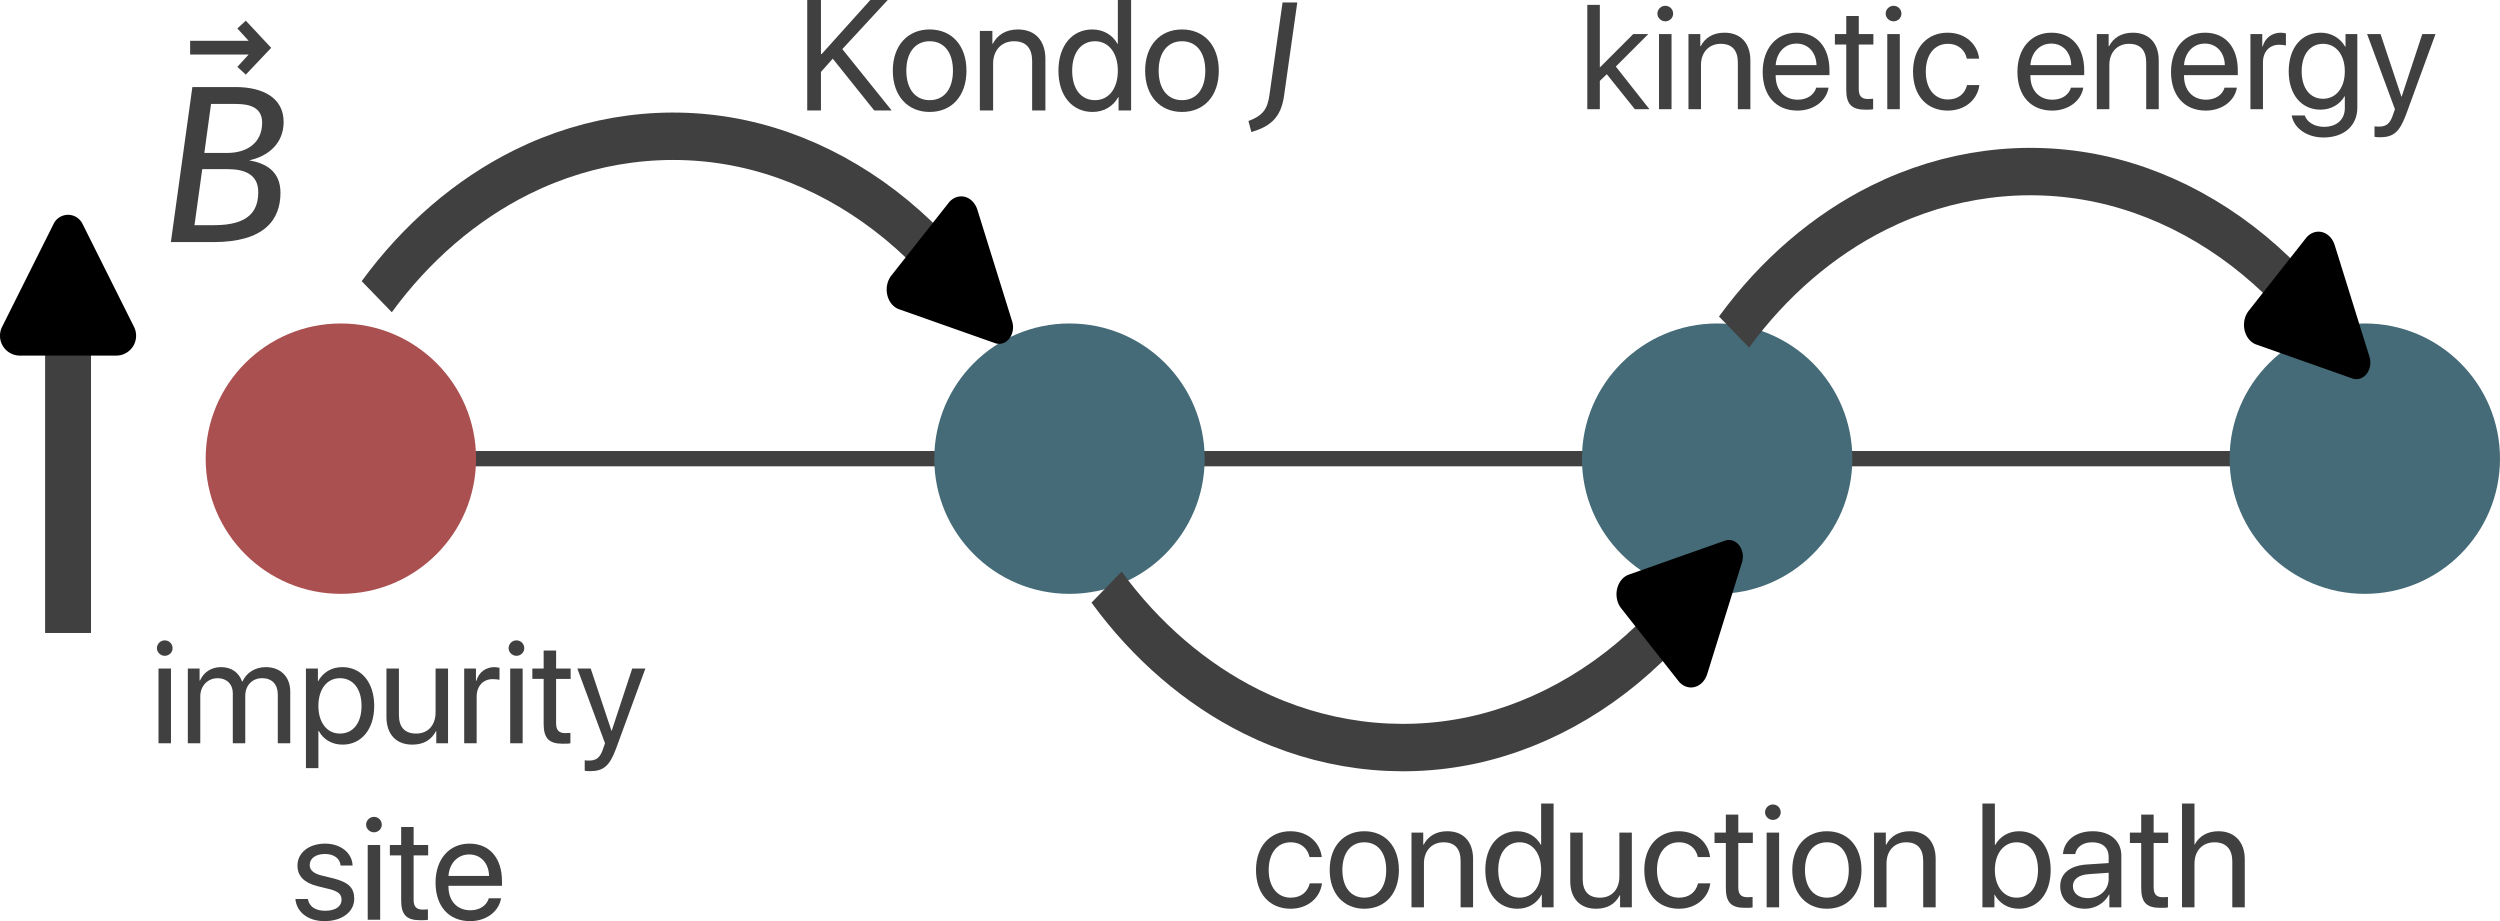<?xml version="1.0" encoding="UTF-8" standalone="no"?>
<!-- Created with Inkscape (http://www.inkscape.org/) -->

<svg
   width="163.409mm"
   height="60.201mm"
   viewBox="0 0 163.409 60.201"
   version="1.1"
   id="svg1"
   inkscape:version="1.3.2 (091e20ef0f, 2023-11-25, custom)"
   sodipodi:docname="kondoBField.svg"
   xmlns:inkscape="http://www.inkscape.org/namespaces/inkscape"
   xmlns:sodipodi="http://sodipodi.sourceforge.net/DTD/sodipodi-0.dtd"
   xmlns="http://www.w3.org/2000/svg"
   xmlns:svg="http://www.w3.org/2000/svg"
   xmlns:ns2="http://www.iki.fi/pav/software/textext/">
  <sodipodi:namedview
     id="namedview1"
     pagecolor="#ffffff"
     bordercolor="#000000"
     borderopacity="0.25"
     inkscape:showpageshadow="2"
     inkscape:pageopacity="0.0"
     inkscape:pagecheckerboard="0"
     inkscape:deskcolor="#d1d1d1"
     inkscape:document-units="mm"
     inkscape:zoom="1.2570908"
     inkscape:cx="313.02433"
     inkscape:cy="188.92828"
     inkscape:window-width="1914"
     inkscape:window-height="1044"
     inkscape:window-x="0"
     inkscape:window-y="30"
     inkscape:window-maximized="1"
     inkscape:current-layer="layer1" />
  <defs
     id="defs1">
    <marker
       style="overflow:visible"
       id="marker6"
       refX="0"
       refY="0"
       orient="auto-start-reverse"
       inkscape:stockid="Rounded arrow"
       markerWidth="0.5"
       markerHeight="0.5"
       viewBox="0 0 1 1"
       inkscape:isstock="true"
       inkscape:collect="always"
       preserveAspectRatio="xMidYMid">
      <path
         transform="scale(0.7)"
         d="m -0.211,-4.106 6.422,3.211 a 1,1 90 0 1 0,1.789 L -0.211,4.106 A 1.236,1.236 31.717 0 1 -2,3 v -6 a 1.236,1.236 148.283 0 1 1.789,-1.106 z"
         style="fill:context-stroke;fill-rule:evenodd;stroke:none"
         id="path6" />
    </marker>
    <inkscape:path-effect
       effect="spiro"
       id="path-effect5"
       is_visible="true"
       lpeversion="1" />
    <marker
       style="overflow:visible"
       id="RoundedArrow"
       refX="0"
       refY="0"
       orient="auto-start-reverse"
       inkscape:stockid="Rounded arrow"
       markerWidth="0.5"
       markerHeight="0.5"
       viewBox="0 0 1 1"
       inkscape:isstock="true"
       inkscape:collect="always"
       preserveAspectRatio="xMidYMid">
      <path
         transform="scale(0.7)"
         d="m -0.211,-4.106 6.422,3.211 a 1,1 90 0 1 0,1.789 L -0.211,4.106 A 1.236,1.236 31.717 0 1 -2,3 v -6 a 1.236,1.236 148.283 0 1 1.789,-1.106 z"
         style="fill:context-stroke;fill-rule:evenodd;stroke:none"
         id="path8" />
    </marker>
    <inkscape:path-effect
       effect="spiro"
       id="path-effect4"
       is_visible="true"
       lpeversion="1" />
    <inkscape:path-effect
       effect="spiro"
       id="path-effect2"
       is_visible="true"
       lpeversion="1" />
    <marker
       style="overflow:visible"
       id="marker6-7"
       refX="0"
       refY="0"
       orient="auto-start-reverse"
       inkscape:stockid="Rounded arrow"
       markerWidth="0.5"
       markerHeight="0.5"
       viewBox="0 0 1 1"
       inkscape:isstock="true"
       inkscape:collect="always"
       preserveAspectRatio="xMidYMid">
      <path
         transform="scale(0.7)"
         d="m -0.211,-4.106 6.422,3.211 a 1,1 90 0 1 0,1.789 L -0.211,4.106 A 1.236,1.236 31.717 0 1 -2,3 v -6 a 1.236,1.236 148.283 0 1 1.789,-1.106 z"
         style="fill:context-stroke;fill-rule:evenodd;stroke:none"
         id="path6-5" />
    </marker>
    <inkscape:path-effect
       effect="spiro"
       id="path-effect5-3"
       is_visible="true"
       lpeversion="1" />
    <marker
       style="overflow:visible"
       id="marker6-7-1"
       refX="0"
       refY="0"
       orient="auto-start-reverse"
       inkscape:stockid="Rounded arrow"
       markerWidth="0.5"
       markerHeight="0.5"
       viewBox="0 0 1 1"
       inkscape:isstock="true"
       inkscape:collect="always"
       preserveAspectRatio="xMidYMid">
      <path
         transform="scale(0.7)"
         d="m -0.211,-4.106 6.422,3.211 a 1,1 90 0 1 0,1.789 L -0.211,4.106 A 1.236,1.236 31.717 0 1 -2,3 v -6 a 1.236,1.236 148.283 0 1 1.789,-1.106 z"
         style="fill:context-stroke;fill-rule:evenodd;stroke:none"
         id="path6-5-2" />
    </marker>
    <inkscape:path-effect
       effect="spiro"
       id="path-effect5-3-7"
       is_visible="true"
       lpeversion="1" />
    <g
       id="id-95b6a73a-75b4-41c0-a7fb-b81fa1c1daaf-6">
      <g
         id="id-8d83f311-a4df-4bc2-a4b1-334f8063fae2-1">
        <path
           d="M 1.438,-2.812 V -7.031 H 0.594 V 0 H 1.438 V -1.906 L 1.906,-2.359 3.797,0 H 4.781 l -2.266,-2.875 2.188,-2.188 H 3.688 Z m 0,0"
           id="id-7bb76aa9-b5bb-475f-aaf3-5b9e1de6c15b-8" />
      </g>
      <g
         id="id-3dec0506-5612-4baa-831e-42a27595190a-7">
        <path
           d="M 0.594,0 H 1.438 V -5.062 H 0.594 Z m 0.422,-5.922 c 0.297,0 0.531,-0.234 0.531,-0.516 0,-0.297 -0.234,-0.531 -0.531,-0.531 -0.281,0 -0.531,0.234 -0.531,0.531 0,0.281 0.25,0.516 0.531,0.516 z m 0,0"
           id="id-5dbf5bf0-3905-44c7-9e40-c0e3a1209341-9" />
      </g>
      <g
         id="id-bc84bf7f-d0ef-4067-a6dc-311a459ac576-2">
        <path
           d="m 0.547,0 h 0.844 v -2.984 c 0,-0.844 0.531,-1.422 1.328,-1.422 0.781,0 1.156,0.453 1.156,1.266 V 0 h 0.844 v -3.281 c 0,-1.156 -0.641,-1.875 -1.75,-1.875 -0.781,0 -1.312,0.359 -1.594,0.906 H 1.344 V -5.062 H 0.547 Z m 0,0"
           id="id-cc776b16-2c82-484a-a71c-683910beff32-0" />
      </g>
      <g
         id="id-110d327d-3db4-439a-9ad2-3111399a6aaf-2">
        <path
           d="m 2.578,-4.422 c 0.797,0 1.328,0.609 1.344,1.453 h -2.75 c 0.062,-0.844 0.609,-1.453 1.406,-1.453 z m 1.328,2.969 c -0.141,0.484 -0.609,0.812 -1.25,0.812 C 1.75,-0.641 1.172,-1.281 1.172,-2.25 v -0.047 h 3.625 V -2.625 c 0,-1.531 -0.828,-2.531 -2.203,-2.531 -1.391,0 -2.297,1.078 -2.297,2.641 0,1.594 0.891,2.609 2.344,2.609 1.094,0 1.953,-0.656 2.094,-1.547 z m 0,0"
           id="id-7a6427e2-ac15-410c-a542-176c51bf53e7-3" />
      </g>
      <g
         id="id-b7c07be2-7040-4c09-bc57-36802ef99b8a-7">
        <path
           d="M 0.828,-6.281 V -5.062 H 0.062 v 0.703 H 0.828 V -1.312 c 0,0.969 0.359,1.344 1.281,1.344 0.203,0 0.438,0 0.531,-0.031 v -0.703 c -0.047,0 -0.25,0.016 -0.344,0.016 -0.438,0 -0.625,-0.203 -0.625,-0.672 v -3 H 2.656 V -5.062 H 1.672 v -1.219 z m 0,0"
           id="id-98b29ebc-c745-4687-ad45-b80e0638591a-5" />
      </g>
      <g
         id="id-6811048e-9d74-441a-9c84-b1cfadb85d1c-9">
        <path
           d="m 4.75,-3.406 c -0.094,-0.906 -0.859,-1.75 -2.125,-1.75 -1.391,0 -2.328,1.031 -2.328,2.625 0,1.625 0.938,2.625 2.344,2.625 1.141,0 2,-0.719 2.125,-1.719 H 3.938 c -0.156,0.609 -0.609,0.969 -1.297,0.969 -0.875,0 -1.484,-0.703 -1.484,-1.875 0,-1.156 0.594,-1.875 1.484,-1.875 0.734,0 1.172,0.453 1.281,1 z m 0,0"
           id="id-fb5f9e4e-1488-4ef6-b0b9-92ec768c1b12-2" />
      </g>
      <g
         id="id-1fbf713f-4cba-4414-8f9f-79823dc422c0-2">
        <path
           d="m 0.547,0 h 0.844 v -3.156 c 0,-0.719 0.438,-1.188 1.094,-1.188 0.203,0 0.375,0.031 0.453,0.047 v -0.812 C 2.859,-5.125 2.734,-5.156 2.594,-5.156 2,-5.156 1.531,-4.797 1.375,-4.234 H 1.344 V -5.062 H 0.547 Z m 0,0"
           id="id-d521e836-2387-4c74-b496-4505acf857db-8" />
      </g>
      <g
         id="id-1c9a7eb1-9859-4ed5-be70-ffb31a730771-9">
        <path
           d="m 2.609,-0.703 c -0.875,0 -1.438,-0.719 -1.438,-1.844 0,-1.141 0.562,-1.859 1.438,-1.859 0.875,0 1.469,0.734 1.469,1.859 0,1.109 -0.594,1.844 -1.469,1.844 z m 0.031,2.609 c 1.391,0 2.281,-0.797 2.281,-2.016 V -5.062 H 4.125 v 0.859 H 4.109 c -0.344,-0.594 -0.938,-0.953 -1.656,-0.953 -1.297,0 -2.156,1.016 -2.156,2.609 0,1.562 0.859,2.578 2.141,2.578 0.719,0 1.312,-0.359 1.625,-0.906 h 0.016 v 0.797 C 4.078,0.688 3.547,1.188 2.672,1.188 2.047,1.188 1.531,0.875 1.375,0.422 H 0.5 C 0.641,1.281 1.531,1.906 2.641,1.906 Z m 0,0"
           id="id-e2d0361e-bdce-4029-a575-8542182892bf-7" />
      </g>
      <g
         id="id-1cea472f-dc10-4bf3-a9fe-3002681ec049-3">
        <path
           d="m 0.969,1.891 c 0.922,0 1.328,-0.359 1.766,-1.531 L 4.719,-5.062 H 3.828 L 2.438,-0.844 H 2.422 L 1.016,-5.062 h -0.906 l 1.875,5.062 -0.125,0.359 c -0.188,0.594 -0.453,0.812 -0.922,0.812 -0.109,0 -0.234,0 -0.328,-0.016 v 0.703 c 0.094,0.031 0.25,0.031 0.359,0.031 z m 0,0"
           id="id-f92df8ba-9083-4be0-800c-0549f86d53b5-6" />
      </g>
    </g>
    <g
       id="id-ae29524f-58dd-4bc8-ae1f-36faa8d15bed-2">
      <g
         id="id-dd1547b5-caff-4abc-924e-1c2618225b51-5">
        <path
           d="m 4.75,-3.406 c -0.094,-0.906 -0.859,-1.75 -2.125,-1.75 -1.391,0 -2.328,1.031 -2.328,2.625 0,1.625 0.938,2.625 2.344,2.625 1.141,0 2,-0.719 2.125,-1.719 H 3.938 c -0.156,0.609 -0.609,0.969 -1.297,0.969 -0.875,0 -1.484,-0.703 -1.484,-1.875 0,-1.156 0.594,-1.875 1.484,-1.875 0.734,0 1.172,0.453 1.281,1 z m 0,0"
           id="id-6d2e6ee7-9b25-4293-9ff5-3d66d9fa62f2-4" />
      </g>
      <g
         id="id-ce246e77-7145-4866-b6d1-7efb5de5a565-7">
        <path
           d="m 2.641,0.094 c 1.406,0 2.344,-1.016 2.344,-2.625 0,-1.609 -0.938,-2.625 -2.344,-2.625 -1.391,0 -2.344,1.016 -2.344,2.625 0,1.609 0.953,2.625 2.344,2.625 z m 0,-0.75 c -0.891,0 -1.484,-0.688 -1.484,-1.875 0,-1.188 0.594,-1.875 1.484,-1.875 0.906,0 1.484,0.688 1.484,1.875 0,1.188 -0.578,1.875 -1.484,1.875 z m 0,0"
           id="id-db3d53ee-fa21-4444-aec6-fbeb64fc2e4b-4" />
      </g>
      <g
         id="id-154b47b0-0e92-41e6-b350-85b3d2439d10-4">
        <path
           d="m 0.547,0 h 0.844 v -2.984 c 0,-0.844 0.531,-1.422 1.328,-1.422 0.781,0 1.156,0.453 1.156,1.266 V 0 h 0.844 v -3.281 c 0,-1.156 -0.641,-1.875 -1.75,-1.875 -0.781,0 -1.312,0.359 -1.594,0.906 H 1.344 V -5.062 H 0.547 Z m 0,0"
           id="id-b5e42d6e-2c47-4a47-bf13-23792069840d-3" />
      </g>
      <g
         id="id-cc7dc00a-f7d5-4359-83f1-3c8332abb17a-0">
        <path
           d="m 2.469,0.094 c 0.734,0 1.312,-0.359 1.641,-0.953 H 4.125 V 0 h 0.797 v -7.031 h -0.844 v 2.797 H 4.062 C 3.75,-4.797 3.172,-5.156 2.453,-5.156 c -1.281,0 -2.156,1.031 -2.156,2.625 0,1.594 0.875,2.625 2.172,2.625 z m 0.156,-4.5 c 0.875,0 1.453,0.75 1.453,1.875 0,1.141 -0.578,1.875 -1.453,1.875 -0.891,0 -1.453,-0.719 -1.453,-1.875 0,-1.141 0.562,-1.875 1.453,-1.875 z m 0,0"
           id="id-c7c974a3-6ee1-4c6f-b1d8-32842874a08d-7" />
      </g>
      <g
         id="id-666d7ca7-e1ea-48eb-9586-c2994d099139-8">
        <path
           d="m 4.703,-5.062 h -0.844 v 2.969 c 0,0.859 -0.5,1.438 -1.312,1.438 C 1.75,-0.656 1.375,-1.109 1.375,-1.922 V -5.062 H 0.531 v 3.281 c 0,1.156 0.641,1.875 1.75,1.875 0.781,0 1.297,-0.328 1.609,-0.922 H 3.906 V 0 h 0.797 z m 0,0"
           id="id-6ed278a9-37d6-4558-9624-49306074009a-6" />
      </g>
      <g
         id="id-251b4258-5fa3-4bb6-a0ed-bd6ea9ef4689-8">
        <path
           d="M 0.828,-6.281 V -5.062 H 0.062 v 0.703 H 0.828 V -1.312 c 0,0.969 0.359,1.344 1.281,1.344 0.203,0 0.438,0 0.531,-0.031 v -0.703 c -0.047,0 -0.25,0.016 -0.344,0.016 -0.438,0 -0.625,-0.203 -0.625,-0.672 v -3 H 2.656 V -5.062 H 1.672 v -1.219 z m 0,0"
           id="id-5a3bda24-821e-4f80-a10e-4e075efe58fd-8" />
      </g>
      <g
         id="id-1c8cb8b0-24b5-4d8a-aae8-d5c5eeb58961-4">
        <path
           d="M 0.594,0 H 1.438 V -5.062 H 0.594 Z m 0.422,-5.922 c 0.297,0 0.531,-0.234 0.531,-0.516 0,-0.297 -0.234,-0.531 -0.531,-0.531 -0.281,0 -0.531,0.234 -0.531,0.531 0,0.281 0.25,0.516 0.531,0.516 z m 0,0"
           id="id-4962f447-8df1-4b5e-87ac-70dd81516559-3" />
      </g>
      <g
         id="id-3454fc1d-84f4-4c14-984a-df50ee3c56e5-1">
        <path
           d="m 3.062,0.094 c 1.297,0 2.156,-1.031 2.156,-2.625 0,-1.594 -0.859,-2.625 -2.141,-2.625 -0.719,0 -1.297,0.359 -1.625,0.938 H 1.438 v -2.812 H 0.594 V 0 h 0.812 V -0.859 H 1.422 C 1.75,-0.266 2.328,0.094 3.062,0.094 Z m -0.156,-4.5 c 0.891,0 1.453,0.719 1.453,1.875 0,1.156 -0.562,1.875 -1.453,1.875 -0.859,0 -1.469,-0.75 -1.469,-1.875 0,-1.125 0.609,-1.875 1.469,-1.875 z m 0,0"
           id="id-969ea551-eb1f-45aa-b92d-f8248b9d607a-4" />
      </g>
      <g
         id="id-5d262402-634b-4d2a-a2c0-26e2cb93557b-9">
        <path
           d="m 2.219,-0.625 c -0.609,0 -1.016,-0.328 -1.016,-0.812 0,-0.469 0.391,-0.766 1.078,-0.812 L 3.625,-2.344 v 0.422 C 3.625,-1.188 3.016,-0.625 2.219,-0.625 Z m -0.188,0.719 c 0.688,0 1.328,-0.391 1.625,-0.969 H 3.672 V 0 h 0.812 v -3.5 c 0,-1 -0.75,-1.656 -1.938,-1.656 -1.203,0 -1.953,0.672 -2.016,1.547 H 1.359 C 1.453,-4.094 1.875,-4.406 2.516,-4.406 c 0.703,0 1.109,0.375 1.109,0.984 V -3 l -1.438,0.094 c -1.172,0.062 -1.844,0.609 -1.844,1.469 0,0.922 0.672,1.531 1.688,1.531 z m 0,0"
           id="id-1ee4115e-1f37-426b-901d-c79812f603aa-2" />
      </g>
      <g
         id="id-8ae644b8-2153-45fb-9cf3-08c1daa6fcae-0">
        <path
           d="M 0.594,0 H 1.438 v -2.953 c 0,-0.875 0.531,-1.453 1.359,-1.453 C 3.594,-4.406 4,-3.922 4,-3.109 V 0 H 4.844 V -3.266 C 4.844,-4.406 4.172,-5.156 3.062,-5.156 2.297,-5.156 1.75,-4.812 1.453,-4.25 H 1.438 V -7.031 H 0.594 Z m 0,0"
           id="id-025932f3-f6d9-464a-9460-448b181b85fa-6" />
      </g>
    </g>
  </defs>
  <g
     inkscape:label="Layer 1"
     inkscape:groupmode="layer"
     id="layer1"
     transform="translate(-5.766,-84.535)">
    <path
       style="fill:#aa5050;fill-opacity:1;stroke:#404040;stroke-width:1;stroke-opacity:1"
       d="M 28.046,114.515 H 136.891"
       id="path2"
       inkscape:path-effect="#path-effect2"
       inkscape:original-d="m 28.046378,114.51534 c 36.281534,0 72.563072,0 108.844602,0"
       transform="matrix(1.248,0,0,1,-6.955,0)" />
    <circle
       style="fill:#aa5050;fill-opacity:1;stroke:none;stroke-width:1"
       id="path1"
       cx="28.046"
       cy="114.515"
       r="8.837" />
    <circle
       style="fill:#446b77;fill-opacity:1;stroke:none;stroke-width:1"
       id="circle2"
       cx="75.671"
       cy="114.515"
       r="8.837" />
    <circle
       style="fill:#446b77;fill-opacity:1;stroke:none;stroke-width:1"
       id="circle3"
       cx="118.005"
       cy="114.515"
       r="8.837" />
    <circle
       style="fill:#446b77;fill-opacity:1;stroke:none;stroke-width:1"
       id="circle4"
       cx="160.338"
       cy="114.515"
       r="8.837" />
    <path
       style="fill:#4e5050;fill-opacity:1;stroke:#404040;stroke-width:3;stroke-dasharray:none;stroke-opacity:1;marker-end:url(#RoundedArrow)"
       d="M -7.665,99.142 V 119.372"
       id="path4"
       inkscape:path-effect="#path-effect4"
       inkscape:original-d="m -7.6651128,99.142332 c 0,6.743228 0,13.486458 0,20.229678"
       transform="matrix(1,0,0,-1,17.879,225.05)" />
    <g
       transform="matrix(1.474,0,0,1.474,16.935,85.888)"
       ns2:version="1.10.2"
       ns2:texconverter="xelatex"
       ns2:pdfconverter="inkscape"
       ns2:text="$\\vec B$"
       ns2:preamble="/home/storage/.config/inkscape/extensions/textext/default_packages.tex"
       ns2:scale="1.618688695316071"
       ns2:alignment="middle center"
       ns2:stroke-to-path="0"
       id="g6337"
       ns2:jacobian_sqrt="0.571038"
       style="fill:#404040;fill-opacity:1">
      <defs
         id="id-7456ef0f-3c11-4135-af7a-bb737f4d43e0">
        <g
           id="id-33d7b46f-2517-4669-93f9-ebe71a17a839">
          <g
             id="id-7efad43a-7d6b-4da8-8c08-fe4a6d772d06">
            <path
               d="m -1.422,-8.203 -0.375,0.344 0.5,0.547 h -2.594 v 0.609 h 2.594 l -0.5,0.547 0.375,0.344 1.125,-1.188 z m 0,0"
               id="id-e230d709-a750-4c1e-a1da-079c5f47b6e2" />
          </g>
          <g
             id="id-2d67d11d-fa50-4830-a134-4311e6533f1d">
            <path
               d="m 2.547,-0.75 h -0.875 l 0.344,-2.484 H 3.156 C 3.891,-3.234 4.5,-3 4.5,-2.219 4.5,-1.391 4.094,-0.75 2.547,-0.75 Z m 0.969,-5.375 c 0.609,0 1.156,0.156 1.156,0.828 0,0.938 -0.719,1.344 -1.547,1.344 H 2.109 L 2.406,-6.125 Z m 0.578,2.5 C 4.922,-3.797 5.625,-4.359 5.625,-5.328 5.625,-6.391 4.719,-6.875 3.484,-6.875 H 1.578 L 0.625,0 h 1.891 c 2.25,0 2.969,-0.984 2.969,-2.188 0,-0.969 -0.672,-1.312 -1.391,-1.438 z m 0,0"
               id="id-97dd68cd-d89e-4918-8917-497095bd033f" />
          </g>
        </g>
      </defs>
      <g
         fill="#000000"
         fill-opacity="1"
         id="id-a4976e34-85e7-4a43-b3dc-b008f9963f0a"
         transform="translate(-303.101,-124.948)"
         style="fill:#404040;fill-opacity:1">
        <g
           transform="translate(307.846,133.151)"
           id="g3538"
           style="fill:#404040;fill-opacity:1">
          <path
             d="m -1.422,-8.203 -0.375,0.344 0.5,0.547 h -2.594 v 0.609 h 2.594 l -0.5,0.547 0.375,0.344 1.125,-1.188 z m 0,0"
             id="id-e9fbf918-0c34-491b-a4d4-678d8c6b31e1"
             style="fill:#404040;fill-opacity:1" />
        </g>
      </g>
      <g
         fill="#000000"
         fill-opacity="1"
         id="id-ea2d900a-1b65-4e57-bdac-4622fd39792a"
         transform="translate(-303.101,-124.948)"
         style="fill:#404040;fill-opacity:1">
        <g
           transform="translate(302.476,134.765)"
           id="g3558"
           style="fill:#404040;fill-opacity:1">
          <path
             d="m 2.547,-0.75 h -0.875 l 0.344,-2.484 H 3.156 C 3.891,-3.234 4.5,-3 4.5,-2.219 4.5,-1.391 4.094,-0.75 2.547,-0.75 Z m 0.969,-5.375 c 0.609,0 1.156,0.156 1.156,0.828 0,0.938 -0.719,1.344 -1.547,1.344 H 2.109 L 2.406,-6.125 Z m 0.578,2.5 C 4.922,-3.797 5.625,-4.359 5.625,-5.328 5.625,-6.391 4.719,-6.875 3.484,-6.875 H 1.578 L 0.625,0 h 1.891 c 2.25,0 2.969,-0.984 2.969,-2.188 0,-0.969 -0.672,-1.312 -1.391,-1.438 z m 0,0"
             id="id-046e875a-59af-4c91-b0be-e7286e7f247b"
             style="fill:#404040;fill-opacity:1" />
        </g>
      </g>
    </g>
    <path
       style="fill:none;fill-opacity:1;stroke:#404040;stroke-width:3;stroke-dasharray:none;stroke-opacity:1;marker-end:url(#marker6)"
       d="m 30.29,106.462 c 2.961,-3.414 6.718,-6.132 10.887,-7.876 5.204,-2.177 11.04,-2.816 16.591,-1.816 5.551,1 10.798,3.634 14.915,7.489"
       id="path5"
       inkscape:path-effect="#path-effect5"
       inkscape:original-d="m 30.289686,106.46186 c 3.563419,-2.62524 7.225228,-5.25048 10.887038,-7.875722 3.661809,-2.62524 20.655198,3.163892 31.506089,5.672922"
       transform="matrix(0.869,0,0,1.033,4.069,-6.046)"
       sodipodi:nodetypes="csc" />
    <path
       style="fill:none;fill-opacity:1;stroke:#404040;stroke-width:3;stroke-dasharray:none;stroke-opacity:1;marker-end:url(#marker6-7)"
       d="m 30.29,106.462 c 2.961,-3.414 6.718,-6.132 10.887,-7.876 5.204,-2.177 11.04,-2.816 16.591,-1.816 5.551,1 10.798,3.634 14.915,7.489"
       id="path5-6"
       inkscape:path-effect="#path-effect5-3"
       inkscape:original-d="m 30.289686,106.46186 c 3.563419,-2.62524 7.225228,-5.25048 10.887038,-7.875722 3.661809,-2.62524 20.655198,3.163892 31.506089,5.672922"
       transform="matrix(0.869,0,0,-1.033,51.773,232.887)"
       sodipodi:nodetypes="csc" />
    <path
       style="fill:none;fill-opacity:1;stroke:#404040;stroke-width:3;stroke-dasharray:none;stroke-opacity:1;marker-end:url(#marker6-7-1)"
       d="m 30.29,106.462 c 2.961,-3.414 6.718,-6.132 10.887,-7.876 5.204,-2.177 11.04,-2.816 16.591,-1.816 5.551,1 10.798,3.634 14.915,7.489"
       id="path5-6-9"
       inkscape:path-effect="#path-effect5-3-7"
       inkscape:original-d="m 30.289686,106.46186 c 3.563419,-2.62524 7.225228,-5.25048 10.887038,-7.875722 3.661809,-2.62524 20.655198,3.163892 31.506089,5.672922"
       transform="matrix(0.869,0,0,1.033,92.788,-3.738)"
       sodipodi:nodetypes="csc" />
    <g
       transform="matrix(1.027,0,0,1.027,58.529,84.535)"
       ns2:version="1.10.2"
       ns2:texconverter="xelatex"
       ns2:pdfconverter="inkscape"
       ns2:text="Kondo $J$"
       ns2:preamble="/home/storage/.config/inkscape/extensions/textext/default_packages.tex"
       ns2:scale="1.618688695316071"
       ns2:alignment="middle center"
       ns2:stroke-to-path="0"
       id="g921"
       ns2:jacobian_sqrt="0.571038"
       style="fill:#404040;fill-opacity:1">
      <defs
         id="id-426a4339-8957-4758-91ae-21b6341e6b99">
        <g
           id="id-ebada762-0626-4da3-8ecc-9e7fe5b35b66">
          <g
             id="id-d6f78b90-e4b3-44b7-9527-d74523c0efd3">
            <path
               d="m 1.562,0 v -2.453 l 0.75,-0.844 L 4.953,0 H 6.062 L 2.922,-3.906 5.812,-7.031 H 4.703 l -3.094,3.438 H 1.562 v -3.438 H 0.688 V 0 Z m 0,0"
               id="id-f52b4abf-3e8d-47b8-b41b-c74723cb35b3" />
          </g>
          <g
             id="id-5a3ee0c6-e666-463f-904d-80e1e06de8f8">
            <path
               d="m 2.641,0.094 c 1.406,0 2.344,-1.016 2.344,-2.625 0,-1.609 -0.938,-2.625 -2.344,-2.625 -1.391,0 -2.344,1.016 -2.344,2.625 0,1.609 0.953,2.625 2.344,2.625 z m 0,-0.75 c -0.891,0 -1.484,-0.688 -1.484,-1.875 0,-1.188 0.594,-1.875 1.484,-1.875 0.906,0 1.484,0.688 1.484,1.875 0,1.188 -0.578,1.875 -1.484,1.875 z m 0,0"
               id="id-e486141d-c5bd-4ab1-b689-7e95b8921adc" />
          </g>
          <g
             id="id-ef22894f-c583-49a5-b1a8-073bd12aabda">
            <path
               d="m 0.547,0 h 0.844 v -2.984 c 0,-0.844 0.531,-1.422 1.328,-1.422 0.781,0 1.156,0.453 1.156,1.266 V 0 h 0.844 v -3.281 c 0,-1.156 -0.641,-1.875 -1.75,-1.875 -0.781,0 -1.312,0.359 -1.594,0.906 H 1.344 V -5.062 H 0.547 Z m 0,0"
               id="id-e2baa0ce-40c1-4e9d-93e9-510b5f2bf922" />
          </g>
          <g
             id="id-cb120bd8-c91b-470b-ab67-2df714f74dc5">
            <path
               d="m 2.469,0.094 c 0.734,0 1.312,-0.359 1.641,-0.953 H 4.125 V 0 h 0.797 v -7.031 h -0.844 v 2.797 H 4.062 C 3.75,-4.797 3.172,-5.156 2.453,-5.156 c -1.281,0 -2.156,1.031 -2.156,2.625 0,1.594 0.875,2.625 2.172,2.625 z m 0.156,-4.5 c 0.875,0 1.453,0.75 1.453,1.875 0,1.141 -0.578,1.875 -1.453,1.875 -0.891,0 -1.453,-0.719 -1.453,-1.875 0,-1.141 0.562,-1.875 1.453,-1.875 z m 0,0"
               id="id-b8c3eaff-b19b-4eb6-9774-85110a154371" />
          </g>
          <g
             id="id-f3866983-9935-43dc-b6a7-7c082a3d1c1b">
            <path
               d="M 2.656,-6.875 H 1.719 L 0.891,-1.031 C 0.766,-0.109 0.5,0.312 -0.453,0.672 L -0.266,1.375 C 0.875,1.031 1.609,0.516 1.812,-0.922 Z m 0,0"
               id="id-bf0e8747-7222-4aa4-a9de-4f93a99cbe50" />
          </g>
        </g>
      </defs>
      <g
         fill="#000000"
         fill-opacity="1"
         id="id-88ada830-d90c-4c09-ab42-5f0ef436fa3c"
         transform="translate(-290.107,-127.734)"
         style="fill:#404040;fill-opacity:1">
        <g
           transform="translate(289.419,134.765)"
           id="g1865"
           style="fill:#404040;fill-opacity:1">
          <path
             d="m 1.562,0 v -2.453 l 0.75,-0.844 L 4.953,0 H 6.062 L 2.922,-3.906 5.812,-7.031 H 4.703 l -3.094,3.438 H 1.562 v -3.438 H 0.688 V 0 Z m 0,0"
             id="id-53b6aa41-0399-48a7-ace2-890acff032c8"
             style="fill:#404040;fill-opacity:1" />
        </g>
      </g>
      <g
         fill="#000000"
         fill-opacity="1"
         id="id-0415345c-f32f-4bdd-b5d5-5d598d2d78d7"
         transform="translate(-290.107,-127.734)"
         style="fill:#404040;fill-opacity:1">
        <g
           transform="translate(295.257,134.765)"
           id="g131"
           style="fill:#404040;fill-opacity:1">
          <path
             d="m 2.641,0.094 c 1.406,0 2.344,-1.016 2.344,-2.625 0,-1.609 -0.938,-2.625 -2.344,-2.625 -1.391,0 -2.344,1.016 -2.344,2.625 0,1.609 0.953,2.625 2.344,2.625 z m 0,-0.75 c -0.891,0 -1.484,-0.688 -1.484,-1.875 0,-1.188 0.594,-1.875 1.484,-1.875 0.906,0 1.484,0.688 1.484,1.875 0,1.188 -0.578,1.875 -1.484,1.875 z m 0,0"
             id="id-805c5fcf-d249-4575-99a2-6994e0735e48"
             style="fill:#404040;fill-opacity:1" />
        </g>
        <g
           transform="translate(300.547,134.765)"
           id="g2229"
           style="fill:#404040;fill-opacity:1">
          <path
             d="m 0.547,0 h 0.844 v -2.984 c 0,-0.844 0.531,-1.422 1.328,-1.422 0.781,0 1.156,0.453 1.156,1.266 V 0 h 0.844 v -3.281 c 0,-1.156 -0.641,-1.875 -1.75,-1.875 -0.781,0 -1.312,0.359 -1.594,0.906 H 1.344 V -5.062 H 0.547 Z m 0,0"
             id="id-86284a2e-26e9-45da-8c87-a762471f8e4f"
             style="fill:#404040;fill-opacity:1" />
        </g>
        <g
           transform="translate(305.798,134.765)"
           id="g1703"
           style="fill:#404040;fill-opacity:1">
          <path
             d="m 2.469,0.094 c 0.734,0 1.312,-0.359 1.641,-0.953 H 4.125 V 0 h 0.797 v -7.031 h -0.844 v 2.797 H 4.062 C 3.75,-4.797 3.172,-5.156 2.453,-5.156 c -1.281,0 -2.156,1.031 -2.156,2.625 0,1.594 0.875,2.625 2.172,2.625 z m 0.156,-4.5 c 0.875,0 1.453,0.75 1.453,1.875 0,1.141 -0.578,1.875 -1.453,1.875 -0.891,0 -1.453,-0.719 -1.453,-1.875 0,-1.141 0.562,-1.875 1.453,-1.875 z m 0,0"
             id="id-c228b09c-ba09-47f9-93db-af53a3eb16b9"
             style="fill:#404040;fill-opacity:1" />
        </g>
        <g
           transform="translate(311.317,134.765)"
           id="g9510"
           style="fill:#404040;fill-opacity:1">
          <path
             d="m 2.641,0.094 c 1.406,0 2.344,-1.016 2.344,-2.625 0,-1.609 -0.938,-2.625 -2.344,-2.625 -1.391,0 -2.344,1.016 -2.344,2.625 0,1.609 0.953,2.625 2.344,2.625 z m 0,-0.75 c -0.891,0 -1.484,-0.688 -1.484,-1.875 0,-1.188 0.594,-1.875 1.484,-1.875 0.906,0 1.484,0.688 1.484,1.875 0,1.188 -0.578,1.875 -1.484,1.875 z m 0,0"
             id="id-46bff557-3b25-49a3-ad60-a09b7b95999e"
             style="fill:#404040;fill-opacity:1" />
        </g>
      </g>
      <g
         fill="#000000"
         fill-opacity="1"
         id="id-d281b684-3e1b-4c57-a877-b00025825e55"
         transform="translate(-290.107,-127.734)"
         style="fill:#404040;fill-opacity:1">
        <g
           transform="translate(318.641,134.765)"
           id="g855"
           style="fill:#404040;fill-opacity:1">
          <path
             d="M 2.656,-6.875 H 1.719 L 0.891,-1.031 C 0.766,-0.109 0.5,0.312 -0.453,0.672 L -0.266,1.375 C 0.875,1.031 1.609,0.516 1.812,-0.922 Z m 0,0"
             id="id-b1a6d470-0175-4c9d-a3db-56a0e60cb28b"
             style="fill:#404040;fill-opacity:1" />
        </g>
      </g>
    </g>
    <g
       transform="matrix(0.97,0,0,0.97,109.518,84.853)"
       ns2:version="1.10.2"
       ns2:texconverter="xelatex"
       ns2:pdfconverter="inkscape"
       ns2:text="kinetic energy"
       ns2:preamble="/home/storage/.config/inkscape/extensions/textext/default_packages.tex"
       ns2:scale="1.618688695316071"
       ns2:alignment="middle center"
       ns2:stroke-to-path="0"
       id="g3416"
       ns2:jacobian_sqrt="0.571038"
       style="fill:#404040;fill-opacity:1">
      <defs
         id="id-0f8384a9-0db4-4905-ba53-813d7c2d3f58">
        <g
           id="id-95b6a73a-75b4-41c0-a7fb-b81fa1c1daaf">
          <g
             id="id-8d83f311-a4df-4bc2-a4b1-334f8063fae2">
            <path
               d="M 1.438,-2.812 V -7.031 H 0.594 V 0 H 1.438 V -1.906 L 1.906,-2.359 3.797,0 H 4.781 l -2.266,-2.875 2.188,-2.188 H 3.688 Z m 0,0"
               id="id-7bb76aa9-b5bb-475f-aaf3-5b9e1de6c15b" />
          </g>
          <g
             id="id-3dec0506-5612-4baa-831e-42a27595190a">
            <path
               d="M 0.594,0 H 1.438 V -5.062 H 0.594 Z m 0.422,-5.922 c 0.297,0 0.531,-0.234 0.531,-0.516 0,-0.297 -0.234,-0.531 -0.531,-0.531 -0.281,0 -0.531,0.234 -0.531,0.531 0,0.281 0.25,0.516 0.531,0.516 z m 0,0"
               id="id-5dbf5bf0-3905-44c7-9e40-c0e3a1209341" />
          </g>
          <g
             id="id-bc84bf7f-d0ef-4067-a6dc-311a459ac576">
            <path
               d="m 0.547,0 h 0.844 v -2.984 c 0,-0.844 0.531,-1.422 1.328,-1.422 0.781,0 1.156,0.453 1.156,1.266 V 0 h 0.844 v -3.281 c 0,-1.156 -0.641,-1.875 -1.75,-1.875 -0.781,0 -1.312,0.359 -1.594,0.906 H 1.344 V -5.062 H 0.547 Z m 0,0"
               id="id-cc776b16-2c82-484a-a71c-683910beff32" />
          </g>
          <g
             id="id-110d327d-3db4-439a-9ad2-3111399a6aaf">
            <path
               d="m 2.578,-4.422 c 0.797,0 1.328,0.609 1.344,1.453 h -2.75 c 0.062,-0.844 0.609,-1.453 1.406,-1.453 z m 1.328,2.969 c -0.141,0.484 -0.609,0.812 -1.25,0.812 C 1.75,-0.641 1.172,-1.281 1.172,-2.25 v -0.047 h 3.625 V -2.625 c 0,-1.531 -0.828,-2.531 -2.203,-2.531 -1.391,0 -2.297,1.078 -2.297,2.641 0,1.594 0.891,2.609 2.344,2.609 1.094,0 1.953,-0.656 2.094,-1.547 z m 0,0"
               id="id-7a6427e2-ac15-410c-a542-176c51bf53e7" />
          </g>
          <g
             id="id-b7c07be2-7040-4c09-bc57-36802ef99b8a">
            <path
               d="M 0.828,-6.281 V -5.062 H 0.062 v 0.703 H 0.828 V -1.312 c 0,0.969 0.359,1.344 1.281,1.344 0.203,0 0.438,0 0.531,-0.031 v -0.703 c -0.047,0 -0.25,0.016 -0.344,0.016 -0.438,0 -0.625,-0.203 -0.625,-0.672 v -3 H 2.656 V -5.062 H 1.672 v -1.219 z m 0,0"
               id="id-98b29ebc-c745-4687-ad45-b80e0638591a" />
          </g>
          <g
             id="id-6811048e-9d74-441a-9c84-b1cfadb85d1c">
            <path
               d="m 4.75,-3.406 c -0.094,-0.906 -0.859,-1.75 -2.125,-1.75 -1.391,0 -2.328,1.031 -2.328,2.625 0,1.625 0.938,2.625 2.344,2.625 1.141,0 2,-0.719 2.125,-1.719 H 3.938 c -0.156,0.609 -0.609,0.969 -1.297,0.969 -0.875,0 -1.484,-0.703 -1.484,-1.875 0,-1.156 0.594,-1.875 1.484,-1.875 0.734,0 1.172,0.453 1.281,1 z m 0,0"
               id="id-fb5f9e4e-1488-4ef6-b0b9-92ec768c1b12" />
          </g>
          <g
             id="id-1fbf713f-4cba-4414-8f9f-79823dc422c0">
            <path
               d="m 0.547,0 h 0.844 v -3.156 c 0,-0.719 0.438,-1.188 1.094,-1.188 0.203,0 0.375,0.031 0.453,0.047 v -0.812 C 2.859,-5.125 2.734,-5.156 2.594,-5.156 2,-5.156 1.531,-4.797 1.375,-4.234 H 1.344 V -5.062 H 0.547 Z m 0,0"
               id="id-d521e836-2387-4c74-b496-4505acf857db" />
          </g>
          <g
             id="id-1c9a7eb1-9859-4ed5-be70-ffb31a730771">
            <path
               d="m 2.609,-0.703 c -0.875,0 -1.438,-0.719 -1.438,-1.844 0,-1.141 0.562,-1.859 1.438,-1.859 0.875,0 1.469,0.734 1.469,1.859 0,1.109 -0.594,1.844 -1.469,1.844 z m 0.031,2.609 c 1.391,0 2.281,-0.797 2.281,-2.016 V -5.062 H 4.125 v 0.859 H 4.109 c -0.344,-0.594 -0.938,-0.953 -1.656,-0.953 -1.297,0 -2.156,1.016 -2.156,2.609 0,1.562 0.859,2.578 2.141,2.578 0.719,0 1.312,-0.359 1.625,-0.906 h 0.016 v 0.797 C 4.078,0.688 3.547,1.188 2.672,1.188 2.047,1.188 1.531,0.875 1.375,0.422 H 0.5 C 0.641,1.281 1.531,1.906 2.641,1.906 Z m 0,0"
               id="id-e2d0361e-bdce-4029-a575-8542182892bf" />
          </g>
          <g
             id="id-1cea472f-dc10-4bf3-a9fe-3002681ec049">
            <path
               d="m 0.969,1.891 c 0.922,0 1.328,-0.359 1.766,-1.531 L 4.719,-5.062 H 3.828 L 2.438,-0.844 H 2.422 L 1.016,-5.062 h -0.906 l 1.875,5.062 -0.125,0.359 c -0.188,0.594 -0.453,0.812 -0.922,0.812 -0.109,0 -0.234,0 -0.328,-0.016 v 0.703 c 0.094,0.031 0.25,0.031 0.359,0.031 z m 0,0"
               id="id-f92df8ba-9083-4be0-800c-0549f86d53b5" />
          </g>
        </g>
      </defs>
      <g
         fill="#000000"
         fill-opacity="1"
         id="id-e18ec83f-5077-4329-8561-cca4bad8a25e"
         transform="translate(-277.276,-127.734)"
         style="fill:#404040;fill-opacity:1">
        <g
           transform="translate(276.682,134.765)"
           id="g8805"
           style="fill:#404040;fill-opacity:1">
          <path
             d="M 1.438,-2.812 V -7.031 H 0.594 V 0 H 1.438 V -1.906 L 1.906,-2.359 3.797,0 H 4.781 l -2.266,-2.875 2.188,-2.188 H 3.688 Z m 0,0"
             id="id-eec6c616-2ed7-48df-9831-8d702cfc5335"
             style="fill:#404040;fill-opacity:1" />
        </g>
        <g
           transform="translate(281.514,134.765)"
           id="g3986"
           style="fill:#404040;fill-opacity:1">
          <path
             d="M 0.594,0 H 1.438 V -5.062 H 0.594 Z m 0.422,-5.922 c 0.297,0 0.531,-0.234 0.531,-0.516 0,-0.297 -0.234,-0.531 -0.531,-0.531 -0.281,0 -0.531,0.234 -0.531,0.531 0,0.281 0.25,0.516 0.531,0.516 z m 0,0"
             id="id-b8b11353-b554-4b98-bb53-74ba04587c51"
             style="fill:#404040;fill-opacity:1" />
        </g>
        <g
           transform="translate(283.546,134.765)"
           id="g1620"
           style="fill:#404040;fill-opacity:1">
          <path
             d="m 0.547,0 h 0.844 v -2.984 c 0,-0.844 0.531,-1.422 1.328,-1.422 0.781,0 1.156,0.453 1.156,1.266 V 0 h 0.844 v -3.281 c 0,-1.156 -0.641,-1.875 -1.75,-1.875 -0.781,0 -1.312,0.359 -1.594,0.906 H 1.344 V -5.062 H 0.547 Z m 0,0"
             id="id-2aec394e-4393-4256-909f-c5c775ab0e29"
             style="fill:#404040;fill-opacity:1" />
        </g>
        <g
           transform="translate(288.797,134.765)"
           id="g498"
           style="fill:#404040;fill-opacity:1">
          <path
             d="m 2.578,-4.422 c 0.797,0 1.328,0.609 1.344,1.453 h -2.75 c 0.062,-0.844 0.609,-1.453 1.406,-1.453 z m 1.328,2.969 c -0.141,0.484 -0.609,0.812 -1.25,0.812 C 1.75,-0.641 1.172,-1.281 1.172,-2.25 v -0.047 h 3.625 V -2.625 c 0,-1.531 -0.828,-2.531 -2.203,-2.531 -1.391,0 -2.297,1.078 -2.297,2.641 0,1.594 0.891,2.609 2.344,2.609 1.094,0 1.953,-0.656 2.094,-1.547 z m 0,0"
             id="id-b5acb285-677f-4498-bc39-ac3bfd72a839"
             style="fill:#404040;fill-opacity:1" />
        </g>
        <g
           transform="translate(293.897,134.765)"
           id="g5595"
           style="fill:#404040;fill-opacity:1">
          <path
             d="M 0.828,-6.281 V -5.062 H 0.062 v 0.703 H 0.828 V -1.312 c 0,0.969 0.359,1.344 1.281,1.344 0.203,0 0.438,0 0.531,-0.031 v -0.703 c -0.047,0 -0.25,0.016 -0.344,0.016 -0.438,0 -0.625,-0.203 -0.625,-0.672 v -3 H 2.656 V -5.062 H 1.672 v -1.219 z m 0,0"
             id="id-b4631670-4cb6-416b-9f51-8e8ab96aeb9e"
             style="fill:#404040;fill-opacity:1" />
        </g>
        <g
           transform="translate(296.896,134.765)"
           id="g5204"
           style="fill:#404040;fill-opacity:1">
          <path
             d="M 0.594,0 H 1.438 V -5.062 H 0.594 Z m 0.422,-5.922 c 0.297,0 0.531,-0.234 0.531,-0.516 0,-0.297 -0.234,-0.531 -0.531,-0.531 -0.281,0 -0.531,0.234 -0.531,0.531 0,0.281 0.25,0.516 0.531,0.516 z m 0,0"
             id="id-04ad3664-6930-43b0-b131-9285ff2f2087"
             style="fill:#404040;fill-opacity:1" />
        </g>
        <g
           transform="translate(298.928,134.765)"
           id="g6805"
           style="fill:#404040;fill-opacity:1">
          <path
             d="m 4.75,-3.406 c -0.094,-0.906 -0.859,-1.75 -2.125,-1.75 -1.391,0 -2.328,1.031 -2.328,2.625 0,1.625 0.938,2.625 2.344,2.625 1.141,0 2,-0.719 2.125,-1.719 H 3.938 c -0.156,0.609 -0.609,0.969 -1.297,0.969 -0.875,0 -1.484,-0.703 -1.484,-1.875 0,-1.156 0.594,-1.875 1.484,-1.875 0.734,0 1.172,0.453 1.281,1 z m 0,0"
             id="id-30e6c4bc-4991-45f3-bfec-56e2b76b19cd"
             style="fill:#404040;fill-opacity:1" />
        </g>
      </g>
      <g
         fill="#000000"
         fill-opacity="1"
         id="id-789e72dc-98b4-409e-a5bd-7cdde45bb099"
         transform="translate(-277.276,-127.734)"
         style="fill:#404040;fill-opacity:1">
        <g
           transform="translate(305.962,134.765)"
           id="g5828"
           style="fill:#404040;fill-opacity:1">
          <path
             d="m 2.578,-4.422 c 0.797,0 1.328,0.609 1.344,1.453 h -2.75 c 0.062,-0.844 0.609,-1.453 1.406,-1.453 z m 1.328,2.969 c -0.141,0.484 -0.609,0.812 -1.25,0.812 C 1.75,-0.641 1.172,-1.281 1.172,-2.25 v -0.047 h 3.625 V -2.625 c 0,-1.531 -0.828,-2.531 -2.203,-2.531 -1.391,0 -2.297,1.078 -2.297,2.641 0,1.594 0.891,2.609 2.344,2.609 1.094,0 1.953,-0.656 2.094,-1.547 z m 0,0"
             id="id-993011c9-fd11-4ca4-8a52-3d7a52222a3a"
             style="fill:#404040;fill-opacity:1" />
        </g>
        <g
           transform="translate(311.063,134.765)"
           id="g5596"
           style="fill:#404040;fill-opacity:1">
          <path
             d="m 0.547,0 h 0.844 v -2.984 c 0,-0.844 0.531,-1.422 1.328,-1.422 0.781,0 1.156,0.453 1.156,1.266 V 0 h 0.844 v -3.281 c 0,-1.156 -0.641,-1.875 -1.75,-1.875 -0.781,0 -1.312,0.359 -1.594,0.906 H 1.344 V -5.062 H 0.547 Z m 0,0"
             id="id-7c58cc73-dba6-41c1-8fa7-7311e3f923ef"
             style="fill:#404040;fill-opacity:1" />
        </g>
        <g
           transform="translate(316.313,134.765)"
           id="g2802"
           style="fill:#404040;fill-opacity:1">
          <path
             d="m 2.578,-4.422 c 0.797,0 1.328,0.609 1.344,1.453 h -2.75 c 0.062,-0.844 0.609,-1.453 1.406,-1.453 z m 1.328,2.969 c -0.141,0.484 -0.609,0.812 -1.25,0.812 C 1.75,-0.641 1.172,-1.281 1.172,-2.25 v -0.047 h 3.625 V -2.625 c 0,-1.531 -0.828,-2.531 -2.203,-2.531 -1.391,0 -2.297,1.078 -2.297,2.641 0,1.594 0.891,2.609 2.344,2.609 1.094,0 1.953,-0.656 2.094,-1.547 z m 0,0"
             id="id-017eeaeb-060f-4e25-a294-3bef5ee6bd9a"
             style="fill:#404040;fill-opacity:1" />
        </g>
        <g
           transform="translate(321.414,134.765)"
           id="g3021"
           style="fill:#404040;fill-opacity:1">
          <path
             d="m 0.547,0 h 0.844 v -3.156 c 0,-0.719 0.438,-1.188 1.094,-1.188 0.203,0 0.375,0.031 0.453,0.047 v -0.812 C 2.859,-5.125 2.734,-5.156 2.594,-5.156 2,-5.156 1.531,-4.797 1.375,-4.234 H 1.344 V -5.062 H 0.547 Z m 0,0"
             id="id-cd1d882a-3fac-4243-9954-3f8b8fc400db"
             style="fill:#404040;fill-opacity:1" />
        </g>
      </g>
      <g
         fill="#000000"
         fill-opacity="1"
         id="id-0ff44465-62a9-4e3f-90d5-1c155b8a0983"
         transform="translate(-277.276,-127.734)"
         style="fill:#404040;fill-opacity:1">
        <g
           transform="translate(324.243,134.765)"
           id="g2385"
           style="fill:#404040;fill-opacity:1">
          <path
             d="m 2.609,-0.703 c -0.875,0 -1.438,-0.719 -1.438,-1.844 0,-1.141 0.562,-1.859 1.438,-1.859 0.875,0 1.469,0.734 1.469,1.859 0,1.109 -0.594,1.844 -1.469,1.844 z m 0.031,2.609 c 1.391,0 2.281,-0.797 2.281,-2.016 V -5.062 H 4.125 v 0.859 H 4.109 c -0.344,-0.594 -0.938,-0.953 -1.656,-0.953 -1.297,0 -2.156,1.016 -2.156,2.609 0,1.562 0.859,2.578 2.141,2.578 0.719,0 1.312,-0.359 1.625,-0.906 h 0.016 v 0.797 C 4.078,0.688 3.547,1.188 2.672,1.188 2.047,1.188 1.531,0.875 1.375,0.422 H 0.5 C 0.641,1.281 1.531,1.906 2.641,1.906 Z m 0,0"
             id="id-afb67a8e-06ba-4e97-9ff0-d21f099d3b9d"
             style="fill:#404040;fill-opacity:1" />
        </g>
        <g
           transform="translate(329.713,134.765)"
           id="g5493"
           style="fill:#404040;fill-opacity:1">
          <path
             d="m 0.969,1.891 c 0.922,0 1.328,-0.359 1.766,-1.531 L 4.719,-5.062 H 3.828 L 2.438,-0.844 H 2.422 L 1.016,-5.062 h -0.906 l 1.875,5.062 -0.125,0.359 c -0.188,0.594 -0.453,0.812 -0.922,0.812 -0.109,0 -0.234,0 -0.328,-0.016 v 0.703 c 0.094,0.031 0.25,0.031 0.359,0.031 z m 0,0"
             id="id-72f4ae8a-5746-4726-9d66-cefa919ce652"
             style="fill:#404040;fill-opacity:1" />
        </g>
      </g>
    </g>
    <g
       transform="matrix(0.965,0,0,0.965,87.863,137.058)"
       ns2:version="1.10.2"
       ns2:texconverter="xelatex"
       ns2:pdfconverter="inkscape"
       ns2:text="conduction bath"
       ns2:preamble="/home/storage/.config/inkscape/extensions/textext/default_packages.tex"
       ns2:scale="1.618688695316071"
       ns2:alignment="middle center"
       ns2:stroke-to-path="0"
       ns2:inkscapeversion="1.3.2"
       id="g3157"
       ns2:jacobian_sqrt="0.571038"
       style="fill:#404040;fill-opacity:1">
      <defs
         id="id-e0955759-1857-487f-8f4a-acd21f7901b9">
        <g
           id="id-ae29524f-58dd-4bc8-ae1f-36faa8d15bed">
          <g
             id="id-dd1547b5-caff-4abc-924e-1c2618225b51">
            <path
               d="m 4.75,-3.406 c -0.094,-0.906 -0.859,-1.75 -2.125,-1.75 -1.391,0 -2.328,1.031 -2.328,2.625 0,1.625 0.938,2.625 2.344,2.625 1.141,0 2,-0.719 2.125,-1.719 H 3.938 c -0.156,0.609 -0.609,0.969 -1.297,0.969 -0.875,0 -1.484,-0.703 -1.484,-1.875 0,-1.156 0.594,-1.875 1.484,-1.875 0.734,0 1.172,0.453 1.281,1 z m 0,0"
               id="id-6d2e6ee7-9b25-4293-9ff5-3d66d9fa62f2" />
          </g>
          <g
             id="id-ce246e77-7145-4866-b6d1-7efb5de5a565">
            <path
               d="m 2.641,0.094 c 1.406,0 2.344,-1.016 2.344,-2.625 0,-1.609 -0.938,-2.625 -2.344,-2.625 -1.391,0 -2.344,1.016 -2.344,2.625 0,1.609 0.953,2.625 2.344,2.625 z m 0,-0.75 c -0.891,0 -1.484,-0.688 -1.484,-1.875 0,-1.188 0.594,-1.875 1.484,-1.875 0.906,0 1.484,0.688 1.484,1.875 0,1.188 -0.578,1.875 -1.484,1.875 z m 0,0"
               id="id-db3d53ee-fa21-4444-aec6-fbeb64fc2e4b" />
          </g>
          <g
             id="id-154b47b0-0e92-41e6-b350-85b3d2439d10">
            <path
               d="m 0.547,0 h 0.844 v -2.984 c 0,-0.844 0.531,-1.422 1.328,-1.422 0.781,0 1.156,0.453 1.156,1.266 V 0 h 0.844 v -3.281 c 0,-1.156 -0.641,-1.875 -1.75,-1.875 -0.781,0 -1.312,0.359 -1.594,0.906 H 1.344 V -5.062 H 0.547 Z m 0,0"
               id="id-b5e42d6e-2c47-4a47-bf13-23792069840d" />
          </g>
          <g
             id="id-cc7dc00a-f7d5-4359-83f1-3c8332abb17a">
            <path
               d="m 2.469,0.094 c 0.734,0 1.312,-0.359 1.641,-0.953 H 4.125 V 0 h 0.797 v -7.031 h -0.844 v 2.797 H 4.062 C 3.75,-4.797 3.172,-5.156 2.453,-5.156 c -1.281,0 -2.156,1.031 -2.156,2.625 0,1.594 0.875,2.625 2.172,2.625 z m 0.156,-4.5 c 0.875,0 1.453,0.75 1.453,1.875 0,1.141 -0.578,1.875 -1.453,1.875 -0.891,0 -1.453,-0.719 -1.453,-1.875 0,-1.141 0.562,-1.875 1.453,-1.875 z m 0,0"
               id="id-c7c974a3-6ee1-4c6f-b1d8-32842874a08d" />
          </g>
          <g
             id="id-666d7ca7-e1ea-48eb-9586-c2994d099139">
            <path
               d="m 4.703,-5.062 h -0.844 v 2.969 c 0,0.859 -0.5,1.438 -1.312,1.438 C 1.75,-0.656 1.375,-1.109 1.375,-1.922 V -5.062 H 0.531 v 3.281 c 0,1.156 0.641,1.875 1.75,1.875 0.781,0 1.297,-0.328 1.609,-0.922 H 3.906 V 0 h 0.797 z m 0,0"
               id="id-6ed278a9-37d6-4558-9624-49306074009a" />
          </g>
          <g
             id="id-251b4258-5fa3-4bb6-a0ed-bd6ea9ef4689">
            <path
               d="M 0.828,-6.281 V -5.062 H 0.062 v 0.703 H 0.828 V -1.312 c 0,0.969 0.359,1.344 1.281,1.344 0.203,0 0.438,0 0.531,-0.031 v -0.703 c -0.047,0 -0.25,0.016 -0.344,0.016 -0.438,0 -0.625,-0.203 -0.625,-0.672 v -3 H 2.656 V -5.062 H 1.672 v -1.219 z m 0,0"
               id="id-5a3bda24-821e-4f80-a10e-4e075efe58fd" />
          </g>
          <g
             id="id-1c8cb8b0-24b5-4d8a-aae8-d5c5eeb58961">
            <path
               d="M 0.594,0 H 1.438 V -5.062 H 0.594 Z m 0.422,-5.922 c 0.297,0 0.531,-0.234 0.531,-0.516 0,-0.297 -0.234,-0.531 -0.531,-0.531 -0.281,0 -0.531,0.234 -0.531,0.531 0,0.281 0.25,0.516 0.531,0.516 z m 0,0"
               id="id-4962f447-8df1-4b5e-87ac-70dd81516559" />
          </g>
          <g
             id="id-3454fc1d-84f4-4c14-984a-df50ee3c56e5">
            <path
               d="m 3.062,0.094 c 1.297,0 2.156,-1.031 2.156,-2.625 0,-1.594 -0.859,-2.625 -2.141,-2.625 -0.719,0 -1.297,0.359 -1.625,0.938 H 1.438 v -2.812 H 0.594 V 0 h 0.812 V -0.859 H 1.422 C 1.75,-0.266 2.328,0.094 3.062,0.094 Z m -0.156,-4.5 c 0.891,0 1.453,0.719 1.453,1.875 0,1.156 -0.562,1.875 -1.453,1.875 -0.859,0 -1.469,-0.75 -1.469,-1.875 0,-1.125 0.609,-1.875 1.469,-1.875 z m 0,0"
               id="id-969ea551-eb1f-45aa-b92d-f8248b9d607a" />
          </g>
          <g
             id="id-5d262402-634b-4d2a-a2c0-26e2cb93557b">
            <path
               d="m 2.219,-0.625 c -0.609,0 -1.016,-0.328 -1.016,-0.812 0,-0.469 0.391,-0.766 1.078,-0.812 L 3.625,-2.344 v 0.422 C 3.625,-1.188 3.016,-0.625 2.219,-0.625 Z m -0.188,0.719 c 0.688,0 1.328,-0.391 1.625,-0.969 H 3.672 V 0 h 0.812 v -3.5 c 0,-1 -0.75,-1.656 -1.938,-1.656 -1.203,0 -1.953,0.672 -2.016,1.547 H 1.359 C 1.453,-4.094 1.875,-4.406 2.516,-4.406 c 0.703,0 1.109,0.375 1.109,0.984 V -3 l -1.438,0.094 c -1.172,0.062 -1.844,0.609 -1.844,1.469 0,0.922 0.672,1.531 1.688,1.531 z m 0,0"
               id="id-1ee4115e-1f37-426b-901d-c79812f603aa" />
          </g>
          <g
             id="id-8ae644b8-2153-45fb-9cf3-08c1daa6fcae">
            <path
               d="M 0.594,0 H 1.438 v -2.953 c 0,-0.875 0.531,-1.453 1.359,-1.453 C 3.594,-4.406 4,-3.922 4,-3.109 V 0 H 4.844 V -3.266 C 4.844,-4.406 4.172,-5.156 3.062,-5.156 2.297,-5.156 1.75,-4.812 1.453,-4.25 H 1.438 V -7.031 H 0.594 Z m 0,0"
               id="id-025932f3-f6d9-464a-9460-448b181b85fa" />
          </g>
        </g>
      </defs>
      <g
         fill="#000000"
         fill-opacity="1"
         id="id-eb4a5354-47e8-460b-805b-643dadac889e"
         transform="translate(-272.025,-127.734)"
         style="fill:#404040;fill-opacity:1">
        <g
           transform="translate(271.728,134.765)"
           id="g9339"
           style="fill:#404040;fill-opacity:1">
          <path
             d="m 4.75,-3.406 c -0.094,-0.906 -0.859,-1.75 -2.125,-1.75 -1.391,0 -2.328,1.031 -2.328,2.625 0,1.625 0.938,2.625 2.344,2.625 1.141,0 2,-0.719 2.125,-1.719 H 3.938 c -0.156,0.609 -0.609,0.969 -1.297,0.969 -0.875,0 -1.484,-0.703 -1.484,-1.875 0,-1.156 0.594,-1.875 1.484,-1.875 0.734,0 1.172,0.453 1.281,1 z m 0,0"
             id="id-1fc13c6d-6ed6-465e-abb3-54bcffe3432e"
             style="fill:#404040;fill-opacity:1" />
        </g>
        <g
           transform="translate(276.719,134.765)"
           id="g1900"
           style="fill:#404040;fill-opacity:1">
          <path
             d="m 2.641,0.094 c 1.406,0 2.344,-1.016 2.344,-2.625 0,-1.609 -0.938,-2.625 -2.344,-2.625 -1.391,0 -2.344,1.016 -2.344,2.625 0,1.609 0.953,2.625 2.344,2.625 z m 0,-0.75 c -0.891,0 -1.484,-0.688 -1.484,-1.875 0,-1.188 0.594,-1.875 1.484,-1.875 0.906,0 1.484,0.688 1.484,1.875 0,1.188 -0.578,1.875 -1.484,1.875 z m 0,0"
             id="id-f8ab26d2-68e1-4d6c-b151-df2414aa2d63"
             style="fill:#404040;fill-opacity:1" />
        </g>
        <g
           transform="translate(282.009,134.765)"
           id="g6564"
           style="fill:#404040;fill-opacity:1">
          <path
             d="m 0.547,0 h 0.844 v -2.984 c 0,-0.844 0.531,-1.422 1.328,-1.422 0.781,0 1.156,0.453 1.156,1.266 V 0 h 0.844 v -3.281 c 0,-1.156 -0.641,-1.875 -1.75,-1.875 -0.781,0 -1.312,0.359 -1.594,0.906 H 1.344 V -5.062 H 0.547 Z m 0,0"
             id="id-7eac2987-8524-4335-ae47-a96ae7453823"
             style="fill:#404040;fill-opacity:1" />
        </g>
        <g
           transform="translate(287.26,134.765)"
           id="g4031"
           style="fill:#404040;fill-opacity:1">
          <path
             d="m 2.469,0.094 c 0.734,0 1.312,-0.359 1.641,-0.953 H 4.125 V 0 h 0.797 v -7.031 h -0.844 v 2.797 H 4.062 C 3.75,-4.797 3.172,-5.156 2.453,-5.156 c -1.281,0 -2.156,1.031 -2.156,2.625 0,1.594 0.875,2.625 2.172,2.625 z m 0.156,-4.5 c 0.875,0 1.453,0.75 1.453,1.875 0,1.141 -0.578,1.875 -1.453,1.875 -0.891,0 -1.453,-0.719 -1.453,-1.875 0,-1.141 0.562,-1.875 1.453,-1.875 z m 0,0"
             id="id-f40a1f52-5bf6-417e-906e-0d2079c80e7a"
             style="fill:#404040;fill-opacity:1" />
        </g>
        <g
           transform="translate(292.779,134.765)"
           id="g5119"
           style="fill:#404040;fill-opacity:1">
          <path
             d="m 4.703,-5.062 h -0.844 v 2.969 c 0,0.859 -0.5,1.438 -1.312,1.438 C 1.75,-0.656 1.375,-1.109 1.375,-1.922 V -5.062 H 0.531 v 3.281 c 0,1.156 0.641,1.875 1.75,1.875 0.781,0 1.297,-0.328 1.609,-0.922 H 3.906 V 0 h 0.797 z m 0,0"
             id="id-c59ccfd1-5538-4bb8-9caf-6b0efee67896"
             style="fill:#404040;fill-opacity:1" />
        </g>
        <g
           transform="translate(298.029,134.765)"
           id="g3795"
           style="fill:#404040;fill-opacity:1">
          <path
             d="m 4.75,-3.406 c -0.094,-0.906 -0.859,-1.75 -2.125,-1.75 -1.391,0 -2.328,1.031 -2.328,2.625 0,1.625 0.938,2.625 2.344,2.625 1.141,0 2,-0.719 2.125,-1.719 H 3.938 c -0.156,0.609 -0.609,0.969 -1.297,0.969 -0.875,0 -1.484,-0.703 -1.484,-1.875 0,-1.156 0.594,-1.875 1.484,-1.875 0.734,0 1.172,0.453 1.281,1 z m 0,0"
             id="id-346a0f13-4e2b-4a8f-a7b1-5f828beee2e0"
             style="fill:#404040;fill-opacity:1" />
        </g>
        <g
           transform="translate(303.021,134.765)"
           id="g7764"
           style="fill:#404040;fill-opacity:1">
          <path
             d="M 0.828,-6.281 V -5.062 H 0.062 v 0.703 H 0.828 V -1.312 c 0,0.969 0.359,1.344 1.281,1.344 0.203,0 0.438,0 0.531,-0.031 v -0.703 c -0.047,0 -0.25,0.016 -0.344,0.016 -0.438,0 -0.625,-0.203 -0.625,-0.672 v -3 H 2.656 V -5.062 H 1.672 v -1.219 z m 0,0"
             id="id-410c792b-f86d-474b-9d6b-0777a40813d5"
             style="fill:#404040;fill-opacity:1" />
        </g>
        <g
           transform="translate(306.019,134.765)"
           id="g5143"
           style="fill:#404040;fill-opacity:1">
          <path
             d="M 0.594,0 H 1.438 V -5.062 H 0.594 Z m 0.422,-5.922 c 0.297,0 0.531,-0.234 0.531,-0.516 0,-0.297 -0.234,-0.531 -0.531,-0.531 -0.281,0 -0.531,0.234 -0.531,0.531 0,0.281 0.25,0.516 0.531,0.516 z m 0,0"
             id="id-d4cd7812-7be3-4fbe-8957-7f40130dbe09"
             style="fill:#404040;fill-opacity:1" />
        </g>
        <g
           transform="translate(308.052,134.765)"
           id="g237"
           style="fill:#404040;fill-opacity:1">
          <path
             d="m 2.641,0.094 c 1.406,0 2.344,-1.016 2.344,-2.625 0,-1.609 -0.938,-2.625 -2.344,-2.625 -1.391,0 -2.344,1.016 -2.344,2.625 0,1.609 0.953,2.625 2.344,2.625 z m 0,-0.75 c -0.891,0 -1.484,-0.688 -1.484,-1.875 0,-1.188 0.594,-1.875 1.484,-1.875 0.906,0 1.484,0.688 1.484,1.875 0,1.188 -0.578,1.875 -1.484,1.875 z m 0,0"
             id="id-06b9fe06-89d5-4c8d-aa78-16e7c176ccca"
             style="fill:#404040;fill-opacity:1" />
        </g>
        <g
           transform="translate(313.342,134.765)"
           id="g3694"
           style="fill:#404040;fill-opacity:1">
          <path
             d="m 0.547,0 h 0.844 v -2.984 c 0,-0.844 0.531,-1.422 1.328,-1.422 0.781,0 1.156,0.453 1.156,1.266 V 0 h 0.844 v -3.281 c 0,-1.156 -0.641,-1.875 -1.75,-1.875 -0.781,0 -1.312,0.359 -1.594,0.906 H 1.344 V -5.062 H 0.547 Z m 0,0"
             id="id-97e22a26-f2f1-45b7-b169-bc7780e5b368"
             style="fill:#404040;fill-opacity:1" />
        </g>
      </g>
      <g
         fill="#000000"
         fill-opacity="1"
         id="id-bf4bcd13-a615-4d93-ba02-7a7f7ee91cb4"
         transform="translate(-272.025,-127.734)"
         style="fill:#404040;fill-opacity:1">
        <g
           transform="translate(320.634,134.765)"
           id="g5095"
           style="fill:#404040;fill-opacity:1">
          <path
             d="m 3.062,0.094 c 1.297,0 2.156,-1.031 2.156,-2.625 0,-1.594 -0.859,-2.625 -2.141,-2.625 -0.719,0 -1.297,0.359 -1.625,0.938 H 1.438 v -2.812 H 0.594 V 0 h 0.812 V -0.859 H 1.422 C 1.75,-0.266 2.328,0.094 3.062,0.094 Z m -0.156,-4.5 c 0.891,0 1.453,0.719 1.453,1.875 0,1.156 -0.562,1.875 -1.453,1.875 -0.859,0 -1.469,-0.75 -1.469,-1.875 0,-1.125 0.609,-1.875 1.469,-1.875 z m 0,0"
             id="id-2fef94b2-806d-43a6-8c14-f95821093c63"
             style="fill:#404040;fill-opacity:1" />
        </g>
        <g
           transform="translate(326.154,134.765)"
           id="g3025"
           style="fill:#404040;fill-opacity:1">
          <path
             d="m 2.219,-0.625 c -0.609,0 -1.016,-0.328 -1.016,-0.812 0,-0.469 0.391,-0.766 1.078,-0.812 L 3.625,-2.344 v 0.422 C 3.625,-1.188 3.016,-0.625 2.219,-0.625 Z m -0.188,0.719 c 0.688,0 1.328,-0.391 1.625,-0.969 H 3.672 V 0 h 0.812 v -3.5 c 0,-1 -0.75,-1.656 -1.938,-1.656 -1.203,0 -1.953,0.672 -2.016,1.547 H 1.359 C 1.453,-4.094 1.875,-4.406 2.516,-4.406 c 0.703,0 1.109,0.375 1.109,0.984 V -3 l -1.438,0.094 c -1.172,0.062 -1.844,0.609 -1.844,1.469 0,0.922 0.672,1.531 1.688,1.531 z m 0,0"
             id="id-09947776-69a5-4059-9681-666b3d30f793"
             style="fill:#404040;fill-opacity:1" />
        </g>
        <g
           transform="translate(331.155,134.765)"
           id="g4274"
           style="fill:#404040;fill-opacity:1">
          <path
             d="M 0.828,-6.281 V -5.062 H 0.062 v 0.703 H 0.828 V -1.312 c 0,0.969 0.359,1.344 1.281,1.344 0.203,0 0.438,0 0.531,-0.031 v -0.703 c -0.047,0 -0.25,0.016 -0.344,0.016 -0.438,0 -0.625,-0.203 -0.625,-0.672 v -3 H 2.656 V -5.062 H 1.672 v -1.219 z m 0,0"
             id="id-5f6412dc-adf5-4361-851b-3ebb9255194f"
             style="fill:#404040;fill-opacity:1" />
        </g>
        <g
           transform="translate(334.154,134.765)"
           id="g451"
           style="fill:#404040;fill-opacity:1">
          <path
             d="M 0.594,0 H 1.438 v -2.953 c 0,-0.875 0.531,-1.453 1.359,-1.453 C 3.594,-4.406 4,-3.922 4,-3.109 V 0 H 4.844 V -3.266 C 4.844,-4.406 4.172,-5.156 3.062,-5.156 2.297,-5.156 1.75,-4.812 1.453,-4.25 H 1.438 V -7.031 H 0.594 Z m 0,0"
             id="id-4802afc7-d5b3-4887-a5f4-58f50f967e09"
             style="fill:#404040;fill-opacity:1" />
        </g>
      </g>
    </g>
    <g
       transform="matrix(0.965,0,0,0.965,16.021,126.391)"
       ns2:version="1.10.2"
       ns2:texconverter="xelatex"
       ns2:pdfconverter="inkscape"
       ns2:text="\\centering\nimpurity\\\\\n site"
       ns2:preamble="/home/storage/.config/inkscape/extensions/textext/default_packages.tex"
       ns2:scale="2.734290674393808"
       ns2:alignment="middle center"
       ns2:stroke-to-path="0"
       ns2:inkscapeversion="1.3.2"
       id="g3157-4"
       ns2:jacobian_sqrt="0.964598"
       style="fill:#404040;fill-opacity:1;stroke-width:0">
      <defs
         id="id-5e6e06eb-7dfd-4fcd-80a9-63cb0a05ecd4"
         style="fill:#404040;fill-opacity:1;stroke-width:0">
        <g
           id="id-f372b909-82bc-4264-b13e-e7c2d299dd1b"
           style="fill:#404040;fill-opacity:1;stroke-width:0">
          <g
             id="id-18b81966-13c0-4c8b-af8e-f40c8df8d778"
             style="fill:#404040;fill-opacity:1;stroke-width:0">
            <path
               d="M 0.594,0 H 1.438 V -5.062 H 0.594 Z m 0.422,-5.922 c 0.297,0 0.531,-0.234 0.531,-0.516 0,-0.297 -0.234,-0.531 -0.531,-0.531 -0.281,0 -0.531,0.234 -0.531,0.531 0,0.281 0.25,0.516 0.531,0.516 z m 0,0"
               id="id-2e30ea37-09f2-4eb6-ab29-6011617ef7e8"
               style="fill:#404040;fill-opacity:1;stroke-width:0" />
          </g>
          <g
             id="id-aafa4d5c-7bb8-4ec5-bc6f-fbe9b5eb4718"
             style="fill:#404040;fill-opacity:1;stroke-width:0">
            <path
               d="m 0.547,0 h 0.844 v -3.172 c 0,-0.703 0.5,-1.234 1.172,-1.234 0.625,0 1.031,0.406 1.031,1.016 V 0 H 4.438 v -3.219 c 0,-0.688 0.469,-1.188 1.141,-1.188 0.672,0 1.062,0.422 1.062,1.109 V 0 h 0.844 v -3.5 c 0,-1 -0.656,-1.656 -1.656,-1.656 C 5.125,-5.156 4.531,-4.797 4.25,-4.188 H 4.219 C 4,-4.797 3.5,-5.156 2.797,-5.156 2.125,-5.156 1.609,-4.797 1.375,-4.25 H 1.344 V -5.062 H 0.547 Z m 0,0"
               id="id-403650d0-d6e7-4312-a59d-93c287a5a414"
               style="fill:#404040;fill-opacity:1;stroke-width:0" />
          </g>
          <g
             id="id-95f6f7d6-972d-4357-9887-5abc1f2c375c"
             style="fill:#404040;fill-opacity:1;stroke-width:0">
            <path
               d="m 3.016,-5.156 c -0.75,0 -1.328,0.375 -1.641,0.953 H 1.359 V -5.062 h -0.812 v 6.75 h 0.844 v -2.516 h 0.031 c 0.297,0.562 0.875,0.922 1.609,0.922 1.266,0 2.141,-1.031 2.141,-2.625 0,-1.594 -0.875,-2.625 -2.156,-2.625 z m -0.172,4.5 c -0.875,0 -1.453,-0.75 -1.453,-1.875 0,-1.125 0.578,-1.875 1.453,-1.875 0.906,0 1.469,0.734 1.469,1.875 0,1.156 -0.562,1.875 -1.469,1.875 z m 0,0"
               id="id-ebe1cf42-6241-402d-8ad6-92b6d0b6b16c"
               style="fill:#404040;fill-opacity:1;stroke-width:0" />
          </g>
          <g
             id="id-0055fdd6-64e5-4ba2-9cd8-1d595608d4bf"
             style="fill:#404040;fill-opacity:1;stroke-width:0">
            <path
               d="m 4.703,-5.062 h -0.844 v 2.969 c 0,0.859 -0.5,1.438 -1.312,1.438 C 1.75,-0.656 1.375,-1.109 1.375,-1.922 V -5.062 H 0.531 v 3.281 c 0,1.156 0.641,1.875 1.75,1.875 0.781,0 1.297,-0.328 1.609,-0.922 H 3.906 V 0 h 0.797 z m 0,0"
               id="id-4519080c-c7a9-479a-afe6-809cdc8a87b8"
               style="fill:#404040;fill-opacity:1;stroke-width:0" />
          </g>
          <g
             id="id-6f9996e6-69fd-4185-804a-31d81c801e4e"
             style="fill:#404040;fill-opacity:1;stroke-width:0">
            <path
               d="m 0.547,0 h 0.844 v -3.156 c 0,-0.719 0.438,-1.188 1.094,-1.188 0.203,0 0.375,0.031 0.453,0.047 v -0.812 C 2.859,-5.125 2.734,-5.156 2.594,-5.156 2,-5.156 1.531,-4.797 1.375,-4.234 H 1.344 V -5.062 H 0.547 Z m 0,0"
               id="id-36ae6cf9-af32-4835-a25a-2bc25b8cac9d"
               style="fill:#404040;fill-opacity:1;stroke-width:0" />
          </g>
          <g
             id="id-3e01b64e-4b8a-433a-b697-f149b3ddcd6c"
             style="fill:#404040;fill-opacity:1;stroke-width:0">
            <path
               d="M 0.828,-6.281 V -5.062 H 0.062 v 0.703 H 0.828 V -1.312 c 0,0.969 0.359,1.344 1.281,1.344 0.203,0 0.438,0 0.531,-0.031 v -0.703 c -0.047,0 -0.25,0.016 -0.344,0.016 -0.438,0 -0.625,-0.203 -0.625,-0.672 v -3 H 2.656 V -5.062 H 1.672 v -1.219 z m 0,0"
               id="id-b5f6351c-ff8e-48a7-8eac-f22edc1ad925"
               style="fill:#404040;fill-opacity:1;stroke-width:0" />
          </g>
          <g
             id="id-4032cc80-3f6c-4b10-8011-3b79ad693365"
             style="fill:#404040;fill-opacity:1;stroke-width:0">
            <path
               d="m 0.969,1.891 c 0.922,0 1.328,-0.359 1.766,-1.531 L 4.719,-5.062 H 3.828 L 2.438,-0.844 H 2.422 L 1.016,-5.062 h -0.906 l 1.875,5.062 -0.125,0.359 c -0.188,0.594 -0.453,0.812 -0.922,0.812 -0.109,0 -0.234,0 -0.328,-0.016 v 0.703 c 0.094,0.031 0.25,0.031 0.359,0.031 z m 0,0"
               id="id-2f77476a-fe02-4b07-a700-ebe61006ab20"
               style="fill:#404040;fill-opacity:1;stroke-width:0" />
          </g>
          <g
             id="id-c9ebe8e2-86e8-4911-b172-5a04a2b5ecec"
             style="fill:#404040;fill-opacity:1;stroke-width:0">
            <path
               d="m 0.469,-3.672 c 0,0.703 0.438,1.156 1.328,1.391 L 2.688,-2.062 c 0.562,0.156 0.766,0.344 0.766,0.703 0,0.469 -0.422,0.75 -1.109,0.75 -0.672,0 -1.078,-0.281 -1.172,-0.797 h -0.844 c 0.078,0.891 0.859,1.5 1.969,1.5 1.188,0 2.016,-0.625 2.016,-1.516 0,-0.734 -0.375,-1.109 -1.391,-1.375 l -0.781,-0.188 c -0.578,-0.141 -0.844,-0.375 -0.844,-0.719 0,-0.453 0.406,-0.75 1.031,-0.75 0.609,0 1.016,0.297 1.062,0.781 h 0.812 C 4.172,-4.531 3.391,-5.156 2.344,-5.156 c -1.109,0 -1.875,0.625 -1.875,1.484 z m 0,0"
               id="id-d3458bd0-037e-4965-9677-9bd321b40f4e"
               style="fill:#404040;fill-opacity:1;stroke-width:0" />
          </g>
          <g
             id="id-c0964051-51e8-42cc-b384-551e8e7fff2f"
             style="fill:#404040;fill-opacity:1;stroke-width:0">
            <path
               d="m 2.578,-4.422 c 0.797,0 1.328,0.609 1.344,1.453 h -2.75 c 0.062,-0.844 0.609,-1.453 1.406,-1.453 z m 1.328,2.969 c -0.141,0.484 -0.609,0.812 -1.25,0.812 C 1.75,-0.641 1.172,-1.281 1.172,-2.25 v -0.047 h 3.625 V -2.625 c 0,-1.531 -0.828,-2.531 -2.203,-2.531 -1.391,0 -2.297,1.078 -2.297,2.641 0,1.594 0.891,2.609 2.344,2.609 1.094,0 1.953,-0.656 2.094,-1.547 z m 0,0"
               id="id-ae6dc243-efa9-4741-b5ee-0d163c91251d"
               style="fill:#404040;fill-opacity:1;stroke-width:0" />
          </g>
        </g>
      </defs>
      <g
         fill-opacity="1"
         id="id-94002dc5-756d-4f77-8e2e-642e91a7b695"
         transform="translate(-289.257,-127.796)"
         style="fill:#404040;fill-opacity:1;stroke-width:0">
        <g
           transform="translate(288.773,134.765)"
           id="g9856"
           style="fill:#404040;fill-opacity:1;stroke-width:0">
          <path
             d="M 0.594,0 H 1.438 V -5.062 H 0.594 Z m 0.422,-5.922 c 0.297,0 0.531,-0.234 0.531,-0.516 0,-0.297 -0.234,-0.531 -0.531,-0.531 -0.281,0 -0.531,0.234 -0.531,0.531 0,0.281 0.25,0.516 0.531,0.516 z m 0,0"
             id="id-a34fe12b-4e94-423e-b9d5-72d01929ce2c"
             style="fill:#404040;fill-opacity:1;stroke-width:0" />
        </g>
        <g
           transform="translate(290.805,134.765)"
           id="g42"
           style="fill:#404040;fill-opacity:1;stroke-width:0">
          <path
             d="m 0.547,0 h 0.844 v -3.172 c 0,-0.703 0.5,-1.234 1.172,-1.234 0.625,0 1.031,0.406 1.031,1.016 V 0 H 4.438 v -3.219 c 0,-0.688 0.469,-1.188 1.141,-1.188 0.672,0 1.062,0.422 1.062,1.109 V 0 h 0.844 v -3.5 c 0,-1 -0.656,-1.656 -1.656,-1.656 C 5.125,-5.156 4.531,-4.797 4.25,-4.188 H 4.219 C 4,-4.797 3.5,-5.156 2.797,-5.156 2.125,-5.156 1.609,-4.797 1.375,-4.25 H 1.344 V -5.062 H 0.547 Z m 0,0"
             id="id-8112f568-701d-4c32-8016-f2cecf930ad9"
             style="fill:#404040;fill-opacity:1;stroke-width:0" />
        </g>
        <g
           transform="translate(298.805,134.765)"
           id="g4046"
           style="fill:#404040;fill-opacity:1;stroke-width:0">
          <path
             d="m 3.016,-5.156 c -0.75,0 -1.328,0.375 -1.641,0.953 H 1.359 V -5.062 h -0.812 v 6.75 h 0.844 v -2.516 h 0.031 c 0.297,0.562 0.875,0.922 1.609,0.922 1.266,0 2.141,-1.031 2.141,-2.625 0,-1.594 -0.875,-2.625 -2.156,-2.625 z m -0.172,4.5 c -0.875,0 -1.453,-0.75 -1.453,-1.875 0,-1.125 0.578,-1.875 1.453,-1.875 0.906,0 1.469,0.734 1.469,1.875 0,1.156 -0.562,1.875 -1.469,1.875 z m 0,0"
             id="id-36f337d4-9ea8-4767-8771-a37643692297"
             style="fill:#404040;fill-opacity:1;stroke-width:0" />
        </g>
        <g
           transform="translate(304.275,134.765)"
           id="g28"
           style="fill:#404040;fill-opacity:1;stroke-width:0">
          <path
             d="m 4.703,-5.062 h -0.844 v 2.969 c 0,0.859 -0.5,1.438 -1.312,1.438 C 1.75,-0.656 1.375,-1.109 1.375,-1.922 V -5.062 H 0.531 v 3.281 c 0,1.156 0.641,1.875 1.75,1.875 0.781,0 1.297,-0.328 1.609,-0.922 H 3.906 V 0 h 0.797 z m 0,0"
             id="id-f72855ce-4214-4e5c-93c0-14b84ea0bc3a"
             style="fill:#404040;fill-opacity:1;stroke-width:0" />
        </g>
        <g
           transform="translate(309.525,134.765)"
           id="g6131"
           style="fill:#404040;fill-opacity:1;stroke-width:0">
          <path
             d="m 0.547,0 h 0.844 v -3.156 c 0,-0.719 0.438,-1.188 1.094,-1.188 0.203,0 0.375,0.031 0.453,0.047 v -0.812 C 2.859,-5.125 2.734,-5.156 2.594,-5.156 2,-5.156 1.531,-4.797 1.375,-4.234 H 1.344 V -5.062 H 0.547 Z m 0,0"
             id="id-f8728532-aaa1-425d-8ec8-40cedb7d446a"
             style="fill:#404040;fill-opacity:1;stroke-width:0" />
        </g>
        <g
           transform="translate(312.594,134.765)"
           id="g5947"
           style="fill:#404040;fill-opacity:1;stroke-width:0">
          <path
             d="M 0.594,0 H 1.438 V -5.062 H 0.594 Z m 0.422,-5.922 c 0.297,0 0.531,-0.234 0.531,-0.516 0,-0.297 -0.234,-0.531 -0.531,-0.531 -0.281,0 -0.531,0.234 -0.531,0.531 0,0.281 0.25,0.516 0.531,0.516 z m 0,0"
             id="id-4e54c698-ed8b-42ff-b527-9e2d2bf7c21b"
             style="fill:#404040;fill-opacity:1;stroke-width:0" />
        </g>
        <g
           transform="translate(314.626,134.765)"
           id="g9759"
           style="fill:#404040;fill-opacity:1;stroke-width:0">
          <path
             d="M 0.828,-6.281 V -5.062 H 0.062 v 0.703 H 0.828 V -1.312 c 0,0.969 0.359,1.344 1.281,1.344 0.203,0 0.438,0 0.531,-0.031 v -0.703 c -0.047,0 -0.25,0.016 -0.344,0.016 -0.438,0 -0.625,-0.203 -0.625,-0.672 v -3 H 2.656 V -5.062 H 1.672 v -1.219 z m 0,0"
             id="id-3eee1a46-387d-4bb8-ae26-d48179f13d60"
             style="fill:#404040;fill-opacity:1;stroke-width:0" />
        </g>
        <g
           transform="translate(317.625,134.765)"
           id="g2560"
           style="fill:#404040;fill-opacity:1;stroke-width:0">
          <path
             d="m 0.969,1.891 c 0.922,0 1.328,-0.359 1.766,-1.531 L 4.719,-5.062 H 3.828 L 2.438,-0.844 H 2.422 L 1.016,-5.062 h -0.906 l 1.875,5.062 -0.125,0.359 c -0.188,0.594 -0.453,0.812 -0.922,0.812 -0.109,0 -0.234,0 -0.328,-0.016 v 0.703 c 0.094,0.031 0.25,0.031 0.359,0.031 z m 0,0"
             id="id-3cb53f10-3e2a-4b0c-a47f-86993d1e797d"
             style="fill:#404040;fill-opacity:1;stroke-width:0" />
        </g>
      </g>
      <g
         fill-opacity="1"
         id="id-494e7b67-911e-4223-9072-516d0003f266"
         transform="translate(-289.257,-127.796)"
         style="fill:#404040;fill-opacity:1;stroke-width:0">
        <g
           transform="translate(298.31,146.72)"
           id="g1679"
           style="fill:#404040;fill-opacity:1;stroke-width:0">
          <path
             d="m 0.469,-3.672 c 0,0.703 0.438,1.156 1.328,1.391 L 2.688,-2.062 c 0.562,0.156 0.766,0.344 0.766,0.703 0,0.469 -0.422,0.75 -1.109,0.75 -0.672,0 -1.078,-0.281 -1.172,-0.797 h -0.844 c 0.078,0.891 0.859,1.5 1.969,1.5 1.188,0 2.016,-0.625 2.016,-1.516 0,-0.734 -0.375,-1.109 -1.391,-1.375 l -0.781,-0.188 c -0.578,-0.141 -0.844,-0.375 -0.844,-0.719 0,-0.453 0.406,-0.75 1.031,-0.75 0.609,0 1.016,0.297 1.062,0.781 h 0.812 C 4.172,-4.531 3.391,-5.156 2.344,-5.156 c -1.109,0 -1.875,0.625 -1.875,1.484 z m 0,0"
             id="id-953bfb6f-dee2-44d1-9544-ac372bb7dd58"
             style="fill:#404040;fill-opacity:1;stroke-width:0" />
        </g>
        <g
           transform="translate(302.943,146.72)"
           id="g4181"
           style="fill:#404040;fill-opacity:1;stroke-width:0">
          <path
             d="M 0.594,0 H 1.438 V -5.062 H 0.594 Z m 0.422,-5.922 c 0.297,0 0.531,-0.234 0.531,-0.516 0,-0.297 -0.234,-0.531 -0.531,-0.531 -0.281,0 -0.531,0.234 -0.531,0.531 0,0.281 0.25,0.516 0.531,0.516 z m 0,0"
             id="id-cdf0badb-8de8-4296-b9d5-2cbcebdfa30d"
             style="fill:#404040;fill-opacity:1;stroke-width:0" />
        </g>
        <g
           transform="translate(304.975,146.72)"
           id="g9524"
           style="fill:#404040;fill-opacity:1;stroke-width:0">
          <path
             d="M 0.828,-6.281 V -5.062 H 0.062 v 0.703 H 0.828 V -1.312 c 0,0.969 0.359,1.344 1.281,1.344 0.203,0 0.438,0 0.531,-0.031 v -0.703 c -0.047,0 -0.25,0.016 -0.344,0.016 -0.438,0 -0.625,-0.203 -0.625,-0.672 v -3 H 2.656 V -5.062 H 1.672 v -1.219 z m 0,0"
             id="id-ae9da5d0-6a9d-48a4-8b39-6412abf1f8e1"
             style="fill:#404040;fill-opacity:1;stroke-width:0" />
        </g>
      </g>
      <g
         fill-opacity="1"
         id="id-69f33f26-0789-4481-b886-01d42ca9c54e"
         transform="translate(-289.257,-127.796)"
         style="fill:#404040;fill-opacity:1;stroke-width:0">
        <g
           transform="translate(307.834,146.72)"
           id="g7405"
           style="fill:#404040;fill-opacity:1;stroke-width:0">
          <path
             d="m 2.578,-4.422 c 0.797,0 1.328,0.609 1.344,1.453 h -2.75 c 0.062,-0.844 0.609,-1.453 1.406,-1.453 z m 1.328,2.969 c -0.141,0.484 -0.609,0.812 -1.25,0.812 C 1.75,-0.641 1.172,-1.281 1.172,-2.25 v -0.047 h 3.625 V -2.625 c 0,-1.531 -0.828,-2.531 -2.203,-2.531 -1.391,0 -2.297,1.078 -2.297,2.641 0,1.594 0.891,2.609 2.344,2.609 1.094,0 1.953,-0.656 2.094,-1.547 z m 0,0"
             id="id-4b09c574-e935-456c-aaab-fc91e00b4c85"
             style="fill:#404040;fill-opacity:1;stroke-width:0" />
        </g>
      </g>
    </g>
  </g>
</svg>
